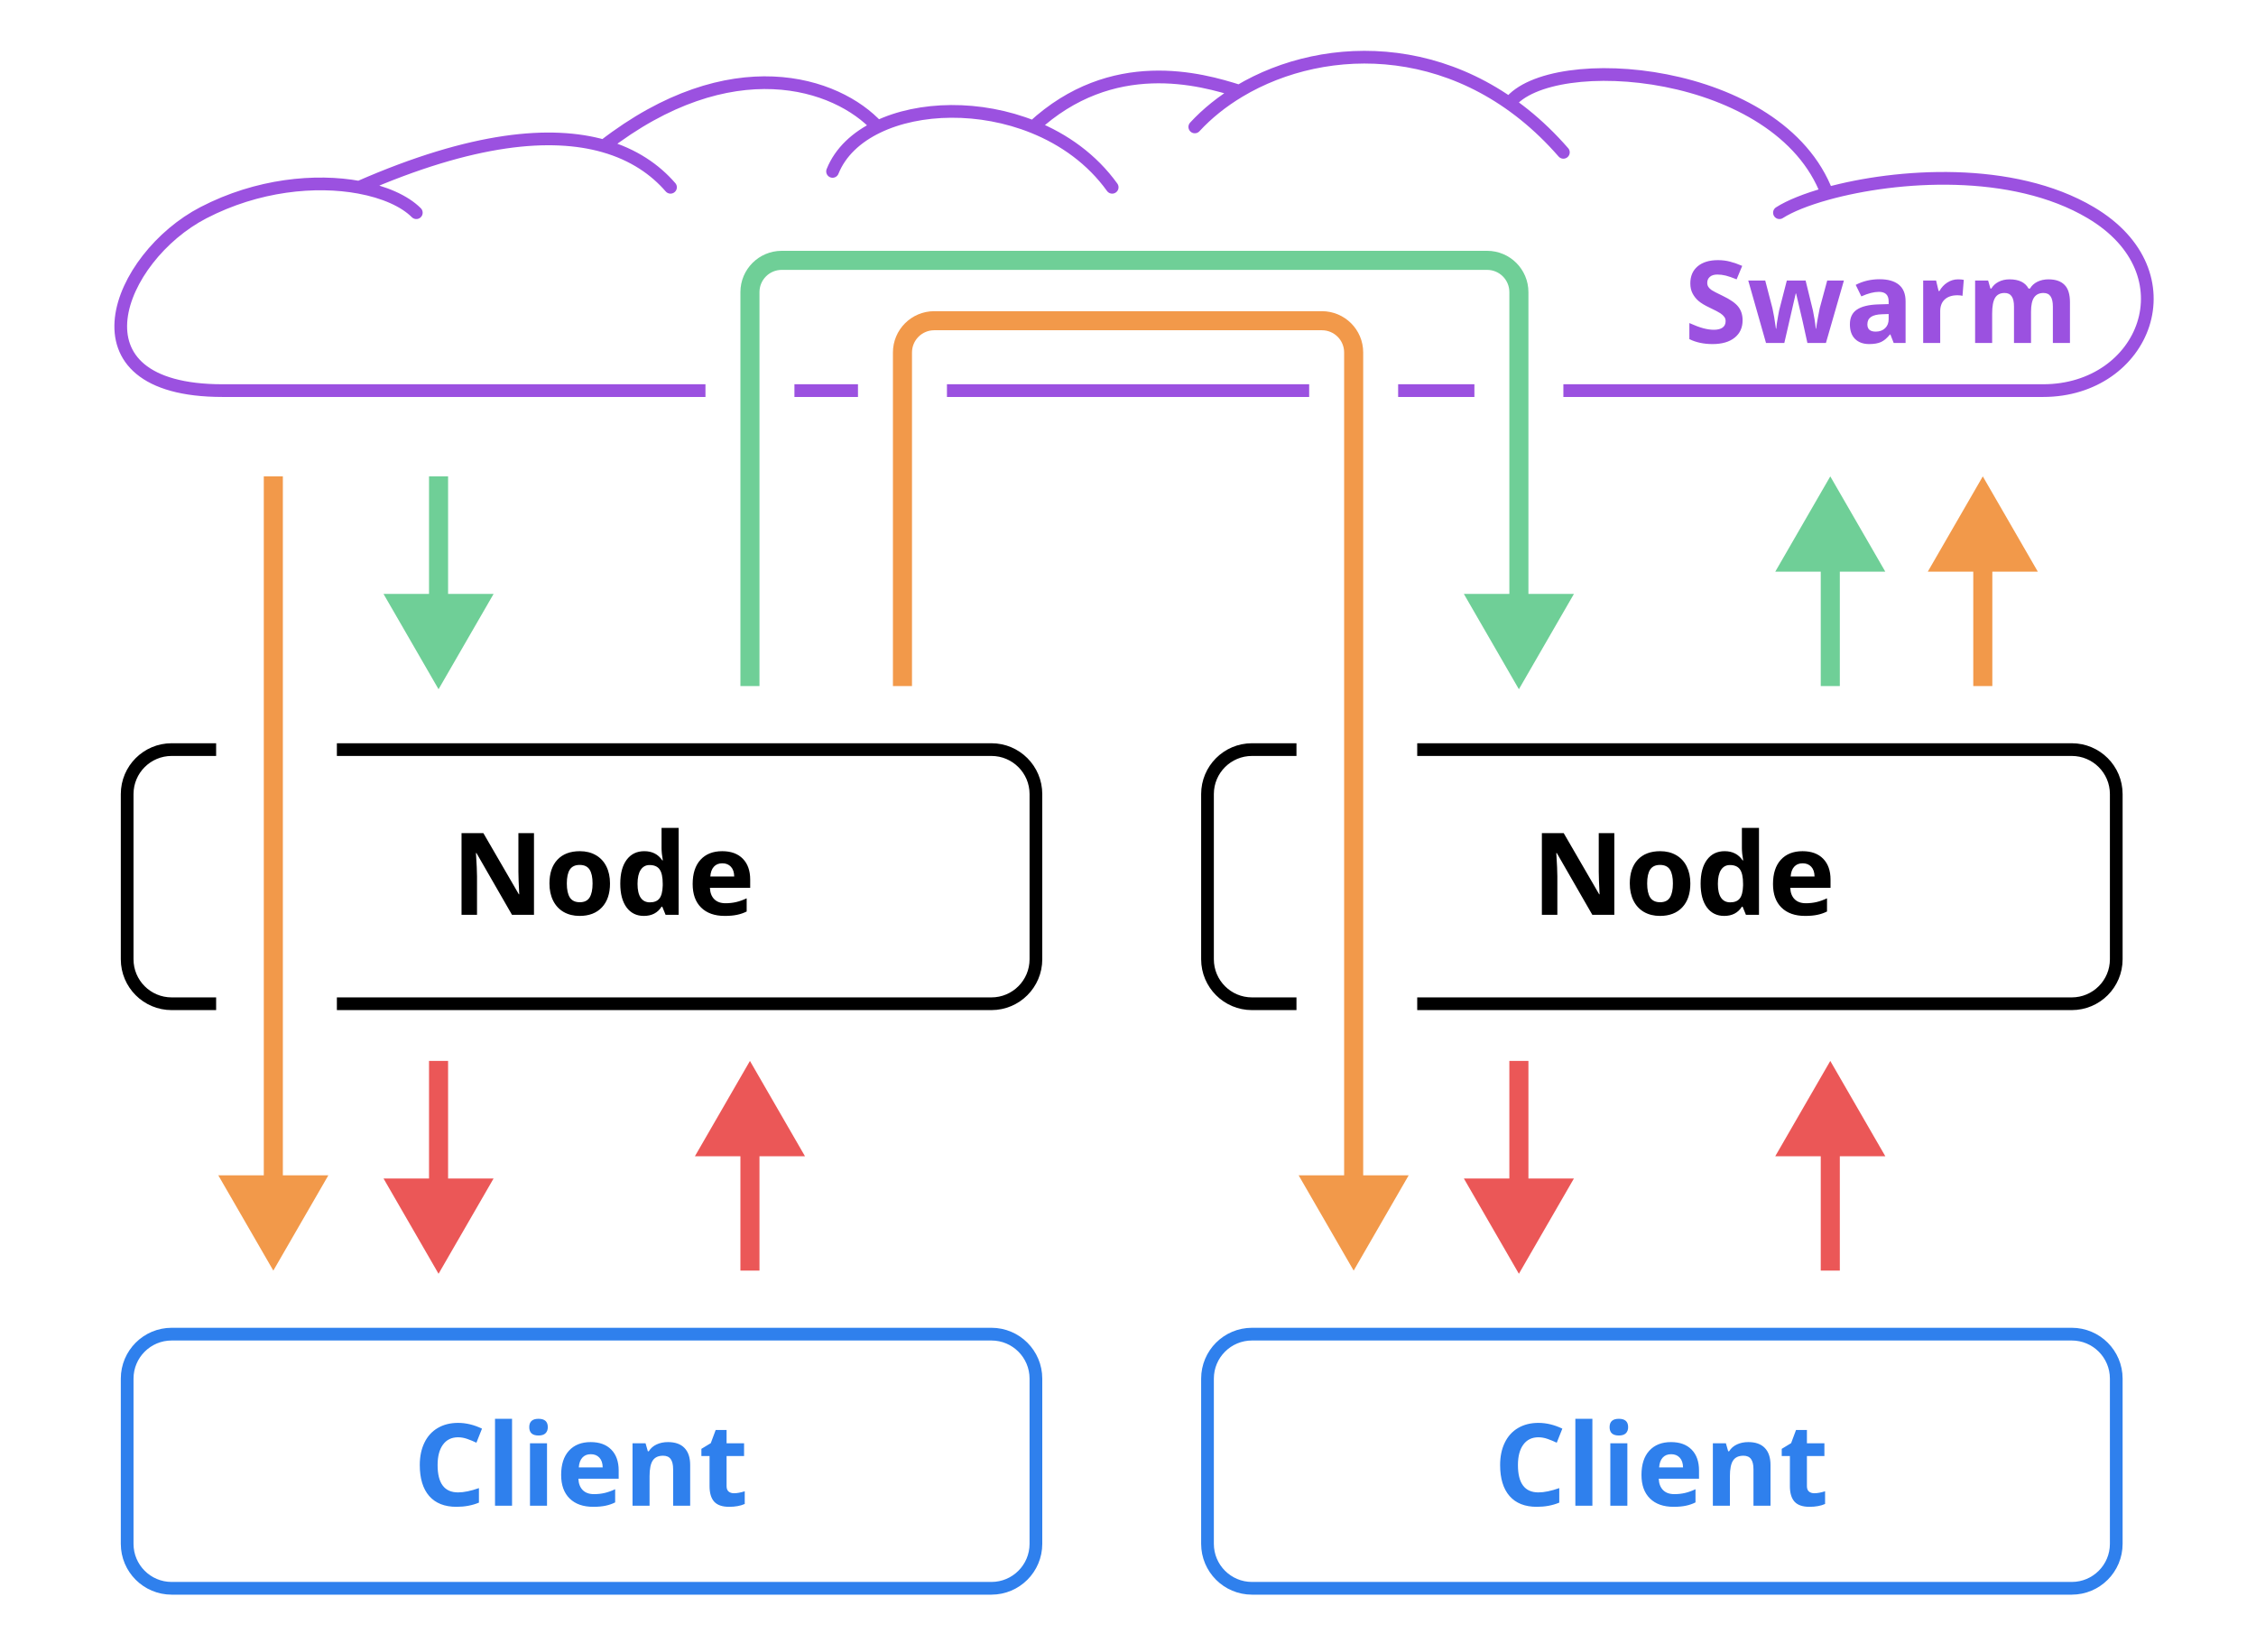 <svg width="710" height="520" viewBox="0 0 710 520" fill="none" xmlns="http://www.w3.org/2000/svg">
<rect x="0" y="0" width="710" height="520" fill="#333333" stroke="none"/>
<rect width="355" height="260" fill="white" transform="scale(2)"/>
<path d="M1 8C1 4.134 4.134 1 8 1H137C140.866 1 144 4.134 144 8V34C144 37.866 140.866 41 137 41H8C4.134 41 1 37.866 1 34V8Z" transform="translate(38.02 233.952) scale(2)" stroke="black" stroke-width="2"/>
<path d="M13.017 19H9.554L3.964 9.279H3.885C3.996 10.996 4.052 12.221 4.052 12.953V19H1.617V6.15H5.054L10.635 15.774H10.696C10.608 14.104 10.565 12.924 10.565 12.232V6.15H13.017V19ZM18.185 14.069C18.185 15.042 18.343 15.777 18.659 16.275C18.981 16.773 19.503 17.023 20.224 17.023C20.939 17.023 21.451 16.776 21.762 16.284C22.078 15.786 22.236 15.048 22.236 14.069C22.236 13.097 22.078 12.367 21.762 11.881C21.445 11.395 20.927 11.151 20.206 11.151C19.491 11.151 18.976 11.395 18.659 11.881C18.343 12.361 18.185 13.091 18.185 14.069ZM24.979 14.069C24.979 15.669 24.557 16.92 23.713 17.822C22.869 18.725 21.694 19.176 20.189 19.176C19.245 19.176 18.413 18.971 17.692 18.561C16.972 18.145 16.418 17.55 16.031 16.776C15.645 16.003 15.451 15.101 15.451 14.069C15.451 12.464 15.87 11.216 16.708 10.325C17.546 9.435 18.724 8.989 20.241 8.989C21.185 8.989 22.017 9.194 22.737 9.604C23.458 10.015 24.012 10.604 24.398 11.371C24.785 12.139 24.979 13.038 24.979 14.069ZM30.305 19.176C29.15 19.176 28.242 18.727 27.58 17.831C26.924 16.935 26.596 15.692 26.596 14.104C26.596 12.493 26.93 11.239 27.598 10.343C28.271 9.44 29.197 8.989 30.375 8.989C31.611 8.989 32.555 9.47 33.205 10.431H33.293C33.158 9.698 33.091 9.045 33.091 8.471V5.324H35.78V19H33.724L33.205 17.726H33.091C32.481 18.692 31.553 19.176 30.305 19.176ZM31.245 17.04C31.931 17.04 32.432 16.841 32.748 16.442C33.07 16.044 33.246 15.367 33.275 14.412V14.122C33.275 13.067 33.111 12.312 32.783 11.854C32.461 11.398 31.934 11.169 31.201 11.169C30.604 11.169 30.138 11.424 29.804 11.934C29.476 12.438 29.311 13.173 29.311 14.14C29.311 15.106 29.479 15.833 29.812 16.319C30.146 16.8 30.624 17.04 31.245 17.04ZM42.653 10.896C42.085 10.896 41.64 11.078 41.317 11.441C40.995 11.799 40.81 12.309 40.764 12.971H44.525C44.514 12.309 44.341 11.799 44.007 11.441C43.673 11.078 43.222 10.896 42.653 10.896ZM43.031 19.176C41.449 19.176 40.213 18.739 39.322 17.866C38.432 16.993 37.986 15.757 37.986 14.157C37.986 12.511 38.397 11.239 39.217 10.343C40.043 9.44 41.183 8.989 42.636 8.989C44.024 8.989 45.105 9.385 45.879 10.176C46.652 10.967 47.039 12.06 47.039 13.454V14.755H40.702C40.731 15.517 40.957 16.111 41.379 16.539C41.801 16.967 42.393 17.181 43.154 17.181C43.746 17.181 44.306 17.119 44.833 16.996C45.36 16.873 45.911 16.677 46.485 16.407V18.481C46.017 18.716 45.516 18.889 44.982 19C44.449 19.117 43.799 19.176 43.031 19.176Z" transform="translate(142.02 249.952) scale(2)" fill="black"/>
<path d="M1 8C1 4.134 4.134 1 8 1H137C140.866 1 144 4.134 144 8V34C144 37.866 140.866 41 137 41H8C4.134 41 1 37.866 1 34V8Z" transform="translate(38.02 417.952) scale(2)" stroke="#2F80ED" stroke-width="2"/>
<path d="M7.075 8.233C6.05 8.233 5.256 8.62 4.693 9.394C4.131 10.161 3.85 11.233 3.85 12.61C3.85 15.476 4.925 16.908 7.075 16.908C7.978 16.908 9.07 16.683 10.354 16.231V18.517C9.299 18.956 8.121 19.176 6.82 19.176C4.951 19.176 3.521 18.61 2.531 17.48C1.541 16.343 1.046 14.714 1.046 12.593C1.046 11.257 1.289 10.088 1.775 9.086C2.262 8.078 2.959 7.308 3.867 6.774C4.781 6.235 5.851 5.966 7.075 5.966C8.323 5.966 9.577 6.268 10.837 6.871L9.958 9.086C9.478 8.857 8.994 8.658 8.508 8.488C8.021 8.318 7.544 8.233 7.075 8.233ZM15.565 19H12.885V5.324H15.565V19ZM18.273 6.634C18.273 5.761 18.759 5.324 19.731 5.324C20.704 5.324 21.19 5.761 21.19 6.634C21.19 7.05 21.067 7.375 20.821 7.609C20.581 7.838 20.218 7.952 19.731 7.952C18.759 7.952 18.273 7.513 18.273 6.634ZM21.067 19H18.387V9.174H21.067V19ZM27.958 10.896C27.39 10.896 26.944 11.078 26.622 11.441C26.3 11.799 26.115 12.309 26.068 12.971H29.83C29.818 12.309 29.645 11.799 29.311 11.441C28.977 11.078 28.526 10.896 27.958 10.896ZM28.336 19.176C26.754 19.176 25.518 18.739 24.627 17.866C23.736 16.993 23.291 15.757 23.291 14.157C23.291 12.511 23.701 11.239 24.521 10.343C25.348 9.44 26.487 8.989 27.94 8.989C29.329 8.989 30.41 9.385 31.184 10.176C31.957 10.967 32.344 12.06 32.344 13.454V14.755H26.007C26.036 15.517 26.262 16.111 26.684 16.539C27.105 16.967 27.697 17.181 28.459 17.181C29.051 17.181 29.61 17.119 30.138 16.996C30.665 16.873 31.216 16.677 31.79 16.407V18.481C31.321 18.716 30.82 18.889 30.287 19C29.754 19.117 29.104 19.176 28.336 19.176ZM43.594 19H40.913V13.261C40.913 12.552 40.787 12.021 40.535 11.67C40.283 11.312 39.882 11.134 39.331 11.134C38.581 11.134 38.039 11.386 37.705 11.89C37.371 12.388 37.204 13.217 37.204 14.377V19H34.523V9.174H36.571L36.932 10.431H37.081C37.38 9.956 37.79 9.599 38.312 9.358C38.839 9.112 39.437 8.989 40.105 8.989C41.247 8.989 42.114 9.3 42.706 9.921C43.298 10.536 43.594 11.427 43.594 12.593V19ZM50.493 17.04C50.962 17.04 51.524 16.938 52.181 16.732V18.727C51.513 19.026 50.692 19.176 49.72 19.176C48.648 19.176 47.865 18.906 47.373 18.367C46.887 17.822 46.644 17.008 46.644 15.924V11.187H45.36V10.053L46.837 9.156L47.61 7.082H49.324V9.174H52.075V11.187H49.324V15.924C49.324 16.305 49.43 16.586 49.641 16.768C49.857 16.949 50.142 17.04 50.493 17.04Z" transform="translate(130.02 435.952) scale(2)" fill="#2F80ED"/>
<rect width="19" height="57" transform="translate(68.02 219.952) scale(2)" fill="white"/>
<path d="M125 0L110 -8.66V8.66L125 0ZM0 1.5H111.5V-1.5H0V1.5Z" transform="translate(86.02 149.952) scale(2) rotate(90)" fill="#F2994A"/>
<path d="M33.5 0L18.5 -8.66V8.66L33.5 0ZM0 1.5H20V-1.5H0V1.5Z" transform="translate(138.02 149.952) scale(2) rotate(90)" fill="#6FCF97"/>
<path d="M0 0L15 8.66V-8.66L0 0ZM33 -1.5H13.5V1.5H33V-1.5Z" transform="translate(236.02 333.952) scale(2) rotate(90)" fill="#EB5757"/>
<path d="M33.5 0L18.5 -8.66V8.66L33.5 0ZM0 1.5H20V-1.5H0V1.5Z" transform="translate(138.02 333.952) scale(2) rotate(90)" fill="#EB5757"/>
<path d="M1 8C1 4.134 4.134 1 8 1H137C140.866 1 144 4.134 144 8V34C144 37.866 140.866 41 137 41H8C4.134 41 1 37.866 1 34V8Z" transform="translate(378.02 233.952) scale(2)" stroke="black" stroke-width="2"/>
<path d="M13.017 19H9.554L3.964 9.279H3.885C3.996 10.996 4.052 12.221 4.052 12.953V19H1.617V6.15H5.054L10.635 15.774H10.696C10.608 14.104 10.565 12.924 10.565 12.232V6.15H13.017V19ZM18.185 14.069C18.185 15.042 18.343 15.777 18.659 16.275C18.981 16.773 19.503 17.023 20.224 17.023C20.939 17.023 21.451 16.776 21.762 16.284C22.078 15.786 22.236 15.048 22.236 14.069C22.236 13.097 22.078 12.367 21.762 11.881C21.445 11.395 20.927 11.151 20.206 11.151C19.491 11.151 18.976 11.395 18.659 11.881C18.343 12.361 18.185 13.091 18.185 14.069ZM24.979 14.069C24.979 15.669 24.557 16.92 23.713 17.822C22.869 18.725 21.694 19.176 20.189 19.176C19.245 19.176 18.413 18.971 17.692 18.561C16.972 18.145 16.418 17.55 16.031 16.776C15.645 16.003 15.451 15.101 15.451 14.069C15.451 12.464 15.87 11.216 16.708 10.325C17.546 9.435 18.724 8.989 20.241 8.989C21.185 8.989 22.017 9.194 22.737 9.604C23.458 10.015 24.012 10.604 24.398 11.371C24.785 12.139 24.979 13.038 24.979 14.069ZM30.305 19.176C29.15 19.176 28.242 18.727 27.58 17.831C26.924 16.935 26.596 15.692 26.596 14.104C26.596 12.493 26.93 11.239 27.598 10.343C28.271 9.44 29.197 8.989 30.375 8.989C31.611 8.989 32.555 9.47 33.205 10.431H33.293C33.158 9.698 33.091 9.045 33.091 8.471V5.324H35.78V19H33.724L33.205 17.726H33.091C32.481 18.692 31.553 19.176 30.305 19.176ZM31.245 17.04C31.931 17.04 32.432 16.841 32.748 16.442C33.07 16.044 33.246 15.367 33.275 14.412V14.122C33.275 13.067 33.111 12.312 32.783 11.854C32.461 11.398 31.934 11.169 31.201 11.169C30.604 11.169 30.138 11.424 29.804 11.934C29.476 12.438 29.311 13.173 29.311 14.14C29.311 15.106 29.479 15.833 29.812 16.319C30.146 16.8 30.624 17.04 31.245 17.04ZM42.653 10.896C42.085 10.896 41.64 11.078 41.317 11.441C40.995 11.799 40.81 12.309 40.764 12.971H44.525C44.514 12.309 44.341 11.799 44.007 11.441C43.673 11.078 43.222 10.896 42.653 10.896ZM43.031 19.176C41.449 19.176 40.213 18.739 39.322 17.866C38.432 16.993 37.986 15.757 37.986 14.157C37.986 12.511 38.397 11.239 39.217 10.343C40.043 9.44 41.183 8.989 42.636 8.989C44.024 8.989 45.105 9.385 45.879 10.176C46.652 10.967 47.039 12.06 47.039 13.454V14.755H40.702C40.731 15.517 40.957 16.111 41.379 16.539C41.801 16.967 42.393 17.181 43.154 17.181C43.746 17.181 44.306 17.119 44.833 16.996C45.36 16.873 45.911 16.677 46.485 16.407V18.481C46.017 18.716 45.516 18.889 44.982 19C44.449 19.117 43.799 19.176 43.031 19.176Z" transform="translate(482.02 249.952) scale(2)" fill="black"/>
<path d="M1 8C1 4.134 4.134 1 8 1H137C140.866 1 144 4.134 144 8V34C144 37.866 140.866 41 137 41H8C4.134 41 1 37.866 1 34V8Z" transform="translate(378.02 417.952) scale(2)" stroke="#2F80ED" stroke-width="2"/>
<path d="M7.075 8.233C6.05 8.233 5.256 8.62 4.693 9.394C4.131 10.161 3.85 11.233 3.85 12.61C3.85 15.476 4.925 16.908 7.075 16.908C7.978 16.908 9.07 16.683 10.354 16.231V18.517C9.299 18.956 8.121 19.176 6.82 19.176C4.951 19.176 3.521 18.61 2.531 17.48C1.541 16.343 1.046 14.714 1.046 12.593C1.046 11.257 1.289 10.088 1.775 9.086C2.262 8.078 2.959 7.308 3.867 6.774C4.781 6.235 5.851 5.966 7.075 5.966C8.323 5.966 9.577 6.268 10.837 6.871L9.958 9.086C9.478 8.857 8.994 8.658 8.508 8.488C8.021 8.318 7.544 8.233 7.075 8.233ZM15.565 19H12.885V5.324H15.565V19ZM18.273 6.634C18.273 5.761 18.759 5.324 19.731 5.324C20.704 5.324 21.19 5.761 21.19 6.634C21.19 7.05 21.067 7.375 20.821 7.609C20.581 7.838 20.218 7.952 19.731 7.952C18.759 7.952 18.273 7.513 18.273 6.634ZM21.067 19H18.387V9.174H21.067V19ZM27.958 10.896C27.39 10.896 26.944 11.078 26.622 11.441C26.3 11.799 26.115 12.309 26.068 12.971H29.83C29.818 12.309 29.645 11.799 29.311 11.441C28.977 11.078 28.526 10.896 27.958 10.896ZM28.336 19.176C26.754 19.176 25.518 18.739 24.627 17.866C23.736 16.993 23.291 15.757 23.291 14.157C23.291 12.511 23.701 11.239 24.521 10.343C25.348 9.44 26.487 8.989 27.94 8.989C29.329 8.989 30.41 9.385 31.184 10.176C31.957 10.967 32.344 12.06 32.344 13.454V14.755H26.007C26.036 15.517 26.262 16.111 26.684 16.539C27.105 16.967 27.697 17.181 28.459 17.181C29.051 17.181 29.61 17.119 30.138 16.996C30.665 16.873 31.216 16.677 31.79 16.407V18.481C31.321 18.716 30.82 18.889 30.287 19C29.754 19.117 29.104 19.176 28.336 19.176ZM43.594 19H40.913V13.261C40.913 12.552 40.787 12.021 40.535 11.67C40.283 11.312 39.882 11.134 39.331 11.134C38.581 11.134 38.039 11.386 37.705 11.89C37.371 12.388 37.204 13.217 37.204 14.377V19H34.523V9.174H36.571L36.932 10.431H37.081C37.38 9.956 37.79 9.599 38.312 9.358C38.839 9.112 39.437 8.989 40.105 8.989C41.247 8.989 42.114 9.3 42.706 9.921C43.298 10.536 43.594 11.427 43.594 12.593V19ZM50.493 17.04C50.962 17.04 51.524 16.938 52.181 16.732V18.727C51.513 19.026 50.692 19.176 49.72 19.176C48.648 19.176 47.865 18.906 47.373 18.367C46.887 17.822 46.644 17.008 46.644 15.924V11.187H45.36V10.053L46.837 9.156L47.61 7.082H49.324V9.174H52.075V11.187H49.324V15.924C49.324 16.305 49.43 16.586 49.641 16.768C49.857 16.949 50.142 17.04 50.493 17.04Z" transform="translate(470.02 435.952) scale(2)" fill="#2F80ED"/>
<rect width="19" height="57" transform="translate(408.02 219.952) scale(2)" fill="white"/>
<path d="M0 0L15 8.66V-8.66L0 0ZM33 -1.5H13.5V1.5H33V-1.5Z" transform="translate(624.02 149.952) scale(2) rotate(90)" fill="#F2994A"/>
<path d="M0 0L15 8.66V-8.66L0 0ZM33 -1.5H13.5V1.5H33V-1.5Z" transform="translate(576.02 149.952) scale(2) rotate(90)" fill="#6FCF97"/>
<path d="M0 0L15 8.66V-8.66L0 0ZM33 -1.5H13.5V1.5H33V-1.5Z" transform="translate(576.02 333.952) scale(2) rotate(90)" fill="#EB5757"/>
<path d="M33.5 0L18.5 -8.66V8.66L33.5 0ZM0 1.5H20V-1.5H0V1.5Z" transform="translate(478.02 333.952) scale(2) rotate(90)" fill="#EB5757"/>
<path d="M261.01 24.476C262.621 23.44 265.239 22.378 268.51 21.472M46.51 24.476C44.671 22.637 41.481 21.205 37.51 20.476M37.51 20.476C30.682 19.222 21.546 20.05 13.01 24.476C-0.49 31.476 -8.99 52.476 16.01 52.476H302.51C318.51 52.476 326.01 33.976 310.01 24.476C297.693 17.163 279.449 18.442 268.51 21.472M37.51 20.476C55.575 12.553 67.814 11.66 76.01 13.979M86.51 20.476C84.13 17.729 80.745 15.318 76.01 13.979M268.51 21.472C261.01 1.476 225.01 -1.227 218.51 7.273M227.01 14.976C211.283 -3.093 189.678 -2.828 176.01 5.352M169.01 10.976C170.971 8.851 173.339 6.95 176.01 5.352M156.01 20.476C152.824 16.044 148.411 12.916 143.588 10.976M112.01 17.976C113.226 14.936 115.772 12.576 119.096 10.976M76.01 13.979C96.01 -1.524 112.682 3.976 119.096 10.976M119.096 10.976C125.653 7.818 135.235 7.616 143.588 10.976M143.588 10.976C156.01 -0.524 170.01 3.431 176.01 5.352" transform="translate(38 18) scale(2)" stroke="#9B51E0" stroke-width="2" stroke-linecap="round"/>
<path d="M9.202 15.432C9.202 16.592 8.783 17.506 7.945 18.174C7.113 18.842 5.953 19.176 4.465 19.176C3.094 19.176 1.881 18.918 0.826 18.402V15.871C1.693 16.258 2.426 16.53 3.023 16.689C3.627 16.847 4.178 16.926 4.676 16.926C5.273 16.926 5.73 16.811 6.047 16.583C6.369 16.355 6.53 16.015 6.53 15.563C6.53 15.312 6.46 15.089 6.319 14.896C6.179 14.696 5.971 14.506 5.695 14.324C5.426 14.143 4.872 13.852 4.034 13.454C3.249 13.085 2.66 12.73 2.268 12.391C1.875 12.051 1.562 11.655 1.327 11.204C1.093 10.753 0.976 10.226 0.976 9.622C0.976 8.485 1.359 7.592 2.127 6.941C2.9 6.291 3.967 5.966 5.326 5.966C5.994 5.966 6.63 6.045 7.233 6.203C7.843 6.361 8.479 6.584 9.141 6.871L8.262 8.989C7.576 8.708 7.008 8.512 6.557 8.4C6.111 8.289 5.672 8.233 5.238 8.233C4.723 8.233 4.327 8.354 4.052 8.594C3.776 8.834 3.639 9.147 3.639 9.534C3.639 9.774 3.694 9.985 3.806 10.167C3.917 10.343 4.093 10.516 4.333 10.685C4.579 10.85 5.156 11.148 6.064 11.582C7.266 12.156 8.089 12.733 8.534 13.313C8.979 13.888 9.202 14.594 9.202 15.432ZM19.398 19L18.642 15.563L17.622 11.222H17.561L15.768 19H12.885L10.09 9.174H12.762L13.896 13.524C14.077 14.304 14.262 15.379 14.449 16.75H14.502C14.525 16.305 14.628 15.599 14.81 14.632L14.95 13.885L16.163 9.174H19.116L20.268 13.885C20.291 14.014 20.326 14.204 20.373 14.456C20.426 14.708 20.476 14.977 20.523 15.265C20.569 15.546 20.61 15.824 20.645 16.1C20.686 16.369 20.71 16.586 20.716 16.75H20.769C20.821 16.328 20.915 15.751 21.05 15.019C21.185 14.28 21.281 13.782 21.34 13.524L22.518 9.174H25.145L22.315 19H19.398ZM32.977 19L32.458 17.664H32.388C31.936 18.232 31.471 18.628 30.99 18.851C30.516 19.067 29.895 19.176 29.127 19.176C28.184 19.176 27.439 18.906 26.895 18.367C26.355 17.828 26.086 17.061 26.086 16.064C26.086 15.021 26.449 14.254 27.176 13.762C27.908 13.264 29.01 12.988 30.48 12.935L32.185 12.883V12.452C32.185 11.456 31.676 10.958 30.656 10.958C29.871 10.958 28.948 11.195 27.888 11.67L27 9.859C28.131 9.268 29.385 8.972 30.762 8.972C32.08 8.972 33.091 9.259 33.794 9.833C34.497 10.407 34.849 11.28 34.849 12.452V19H32.977ZM32.185 14.447L31.148 14.482C30.369 14.506 29.789 14.646 29.408 14.904C29.027 15.162 28.837 15.555 28.837 16.082C28.837 16.838 29.27 17.216 30.138 17.216C30.759 17.216 31.254 17.037 31.623 16.68C31.998 16.322 32.185 15.848 32.185 15.256V14.447ZM43.102 8.989C43.465 8.989 43.767 9.016 44.007 9.068L43.805 11.582C43.588 11.523 43.324 11.494 43.014 11.494C42.158 11.494 41.49 11.714 41.01 12.153C40.535 12.593 40.298 13.208 40.298 13.999V19H37.617V9.174H39.648L40.043 10.826H40.175C40.48 10.275 40.89 9.833 41.405 9.499C41.927 9.159 42.492 8.989 43.102 8.989ZM54.589 19H51.908V13.261C51.908 12.552 51.788 12.021 51.548 11.67C51.313 11.312 50.941 11.134 50.432 11.134C49.746 11.134 49.248 11.386 48.938 11.89C48.627 12.394 48.472 13.223 48.472 14.377V19H45.791V9.174H47.839L48.199 10.431H48.349C48.612 9.979 48.993 9.628 49.491 9.376C49.989 9.118 50.56 8.989 51.205 8.989C52.676 8.989 53.672 9.47 54.193 10.431H54.431C54.694 9.974 55.081 9.619 55.591 9.367C56.106 9.115 56.687 8.989 57.331 8.989C58.444 8.989 59.285 9.276 59.853 9.851C60.428 10.419 60.715 11.333 60.715 12.593V19H58.025V13.261C58.025 12.552 57.905 12.021 57.665 11.67C57.431 11.312 57.059 11.134 56.549 11.134C55.893 11.134 55.4 11.368 55.072 11.837C54.75 12.306 54.589 13.05 54.589 14.069V19Z" transform="translate(530.02 69.952) scale(2)" fill="#9B51E0"/>
<rect width="14" height="14" transform="translate(222.02 109.952) scale(2)" fill="white"/>
<rect width="14" height="14" transform="translate(270.02 109.952) scale(2)" fill="white"/>
<rect width="14" height="14" transform="translate(412.02 109.952) scale(2)" fill="white"/>
<rect width="14" height="14" transform="translate(464.02 109.952) scale(2)" fill="white"/>
<path d="M71 149.5L79.66 134.5H62.34L71 149.5ZM1.5 57.5V5H-1.5V57.5H1.5ZM69.5 4.993V136H72.5V4.993H69.5ZM5 1.5H66V-1.5H5V1.5ZM72.5 4.993C72.5 1.4 69.587 -1.5 66 -1.5V1.5C67.936 1.5 69.5 3.063 69.5 4.993H72.5ZM1.5 5C1.5 3.067 3.067 1.5 5 1.5V-1.5C1.41 -1.5 -1.5 1.41 -1.5 5H1.5Z" transform="translate(284.02 100.952) scale(2)" fill="#F2994A"/>
<path d="M121 67.5L129.66 52.5H112.34L121 67.5ZM1.5 67V5H-1.5V67H1.5ZM119.5 5V54H122.5V5H119.5ZM5 1.5H116V-1.5H5V1.5ZM122.5 5C122.5 1.41 119.59 -1.5 116 -1.5V1.5C117.933 1.5 119.5 3.067 119.5 5H122.5ZM1.5 5C1.5 3.067 3.067 1.5 5 1.5V-1.5C1.41 -1.5 -1.5 1.41 -1.5 5H1.5Z" transform="translate(236.02 81.952) scale(2)" fill="#6FCF97"/>
</svg>
